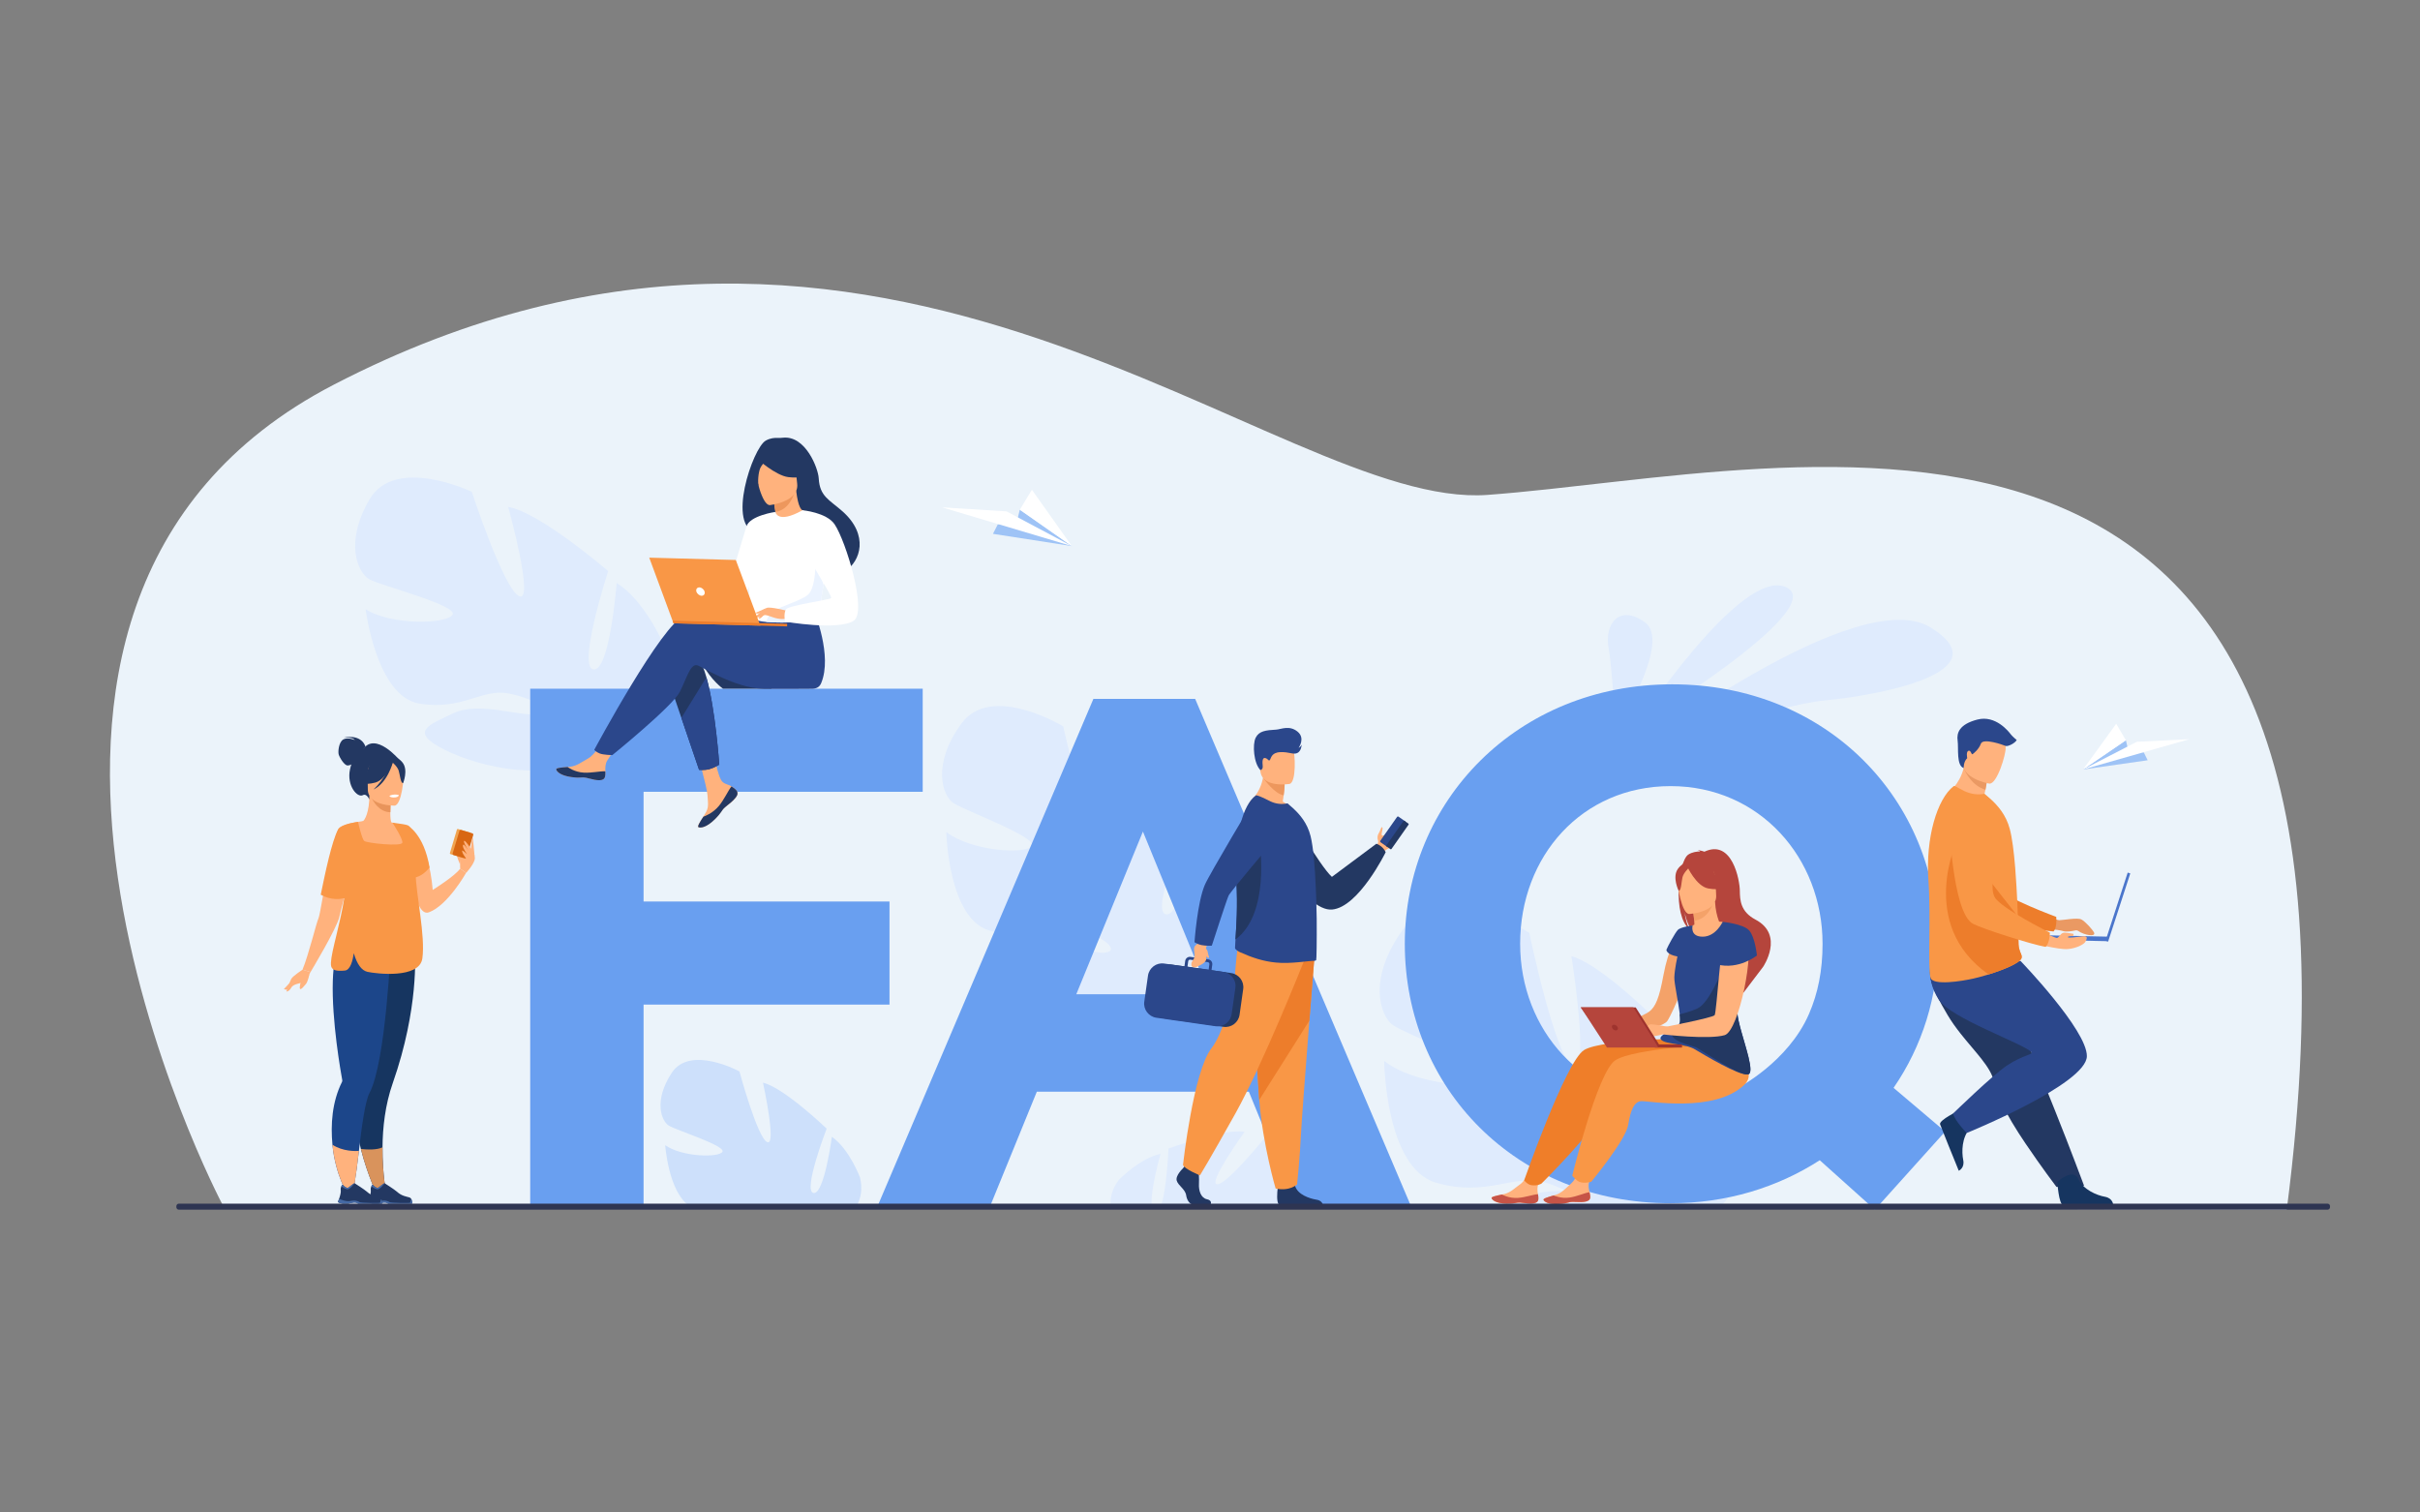 <?xml version="1.0" encoding="utf-8"?>
<!-- Generator: Adobe Illustrator 25.3.0, SVG Export Plug-In . SVG Version: 6.00 Build 0)  -->
<svg version="1.1" id="Слой_1" xmlns="http://www.w3.org/2000/svg" xmlns:xlink="http://www.w3.org/1999/xlink" x="0px" y="0px"
	 viewBox="0 0 3200 2000" style="enable-background:new 0 0 3200 2000;" xml:space="preserve">
<rect x="0" y="0" width="3200" height="2000" fill="#808080" stroke="none"/>
<style type="text/css">
	.st0{fill:#EBF3FA;}
	.st1{fill:#DFEBFD;}
	.st2{fill:#CDE0FB;}
	.st3{fill:#FFB27D;}
	.st4{fill:#233862;}
	.st5{fill:#E8945B;}
	.st6{fill:#163560;}
	.st7{fill:#1C468A;}
	.st8{fill:#F99746;}
	.st9{fill:#F1A34F;}
	.st10{fill:#D86713;}
	.st11{fill:#D9935C;}
	.st12{fill:#466AA5;}
	.st13{fill:#FFFFFF;}
	.st14{fill:#9EC3F6;}
	.st15{fill:#699FF0;}
	.st16{fill:#F4A269;}
	.st17{fill:#C65447;}
	.st18{fill:#EF7E29;}
	.st19{fill:#B5453C;}
	.st20{fill:#2B478B;}
	.st21{fill:#9E332E;}
	.st22{fill:#EA9963;}
	.st23{fill:#ED7D2B;}
	.st24{fill:#4A75CB;}
	.st25{fill:#ED975D;}
	.st26{fill:#2E3552;}
	.st27{fill:#EBF3FF;}
</style>
<g>
	<path class="st0" d="M3023.8,1599.6l-539.9-1.3l-247-0.6l-53-0.1l-192.3-0.5l-234.4-0.6l-203.2-0.5l-11.5,0l-53.6-0.1l-470.1-1.2
		l-236-0.6l-22.3-0.1l-129.3-0.3l-337-0.8c0,0-418-791.2,147.1-1084.2c728-377.4,1247.1,166.3,1525.9,145.7
		C2377.4,624.1,3180,394.8,3023.8,1599.6z"/>
	<g>
		<path class="st1" d="M2163.7,960.7c0,0,138.8-211.9,198.2-184.2C2421.3,804.3,2163.7,960.7,2163.7,960.7z"/>
		<path class="st1" d="M2158.4,996.5c0,0,297.5-226.9,394.6-166.7c97.1,60.2-75,90.4-140,96.4
			C2348.1,932.1,2158.4,996.5,2158.4,996.5z"/>
		<path class="st1" d="M2135.9,963.3c0,0-0.4-8.7-1.1-21.5c-1.5-24.9-4.2-65-7.8-85.4c-5.5-30.9,13.9-58.2,48.1-33.5
			c34.2,24.7-30.8,129.7-30.8,129.7L2135.9,963.3z"/>
	</g>
	<path class="st2" d="M1132.9,1594.2l-135.6-0.4c-4.3-0.7-8.5-0.6-12.8,0l-74.3-0.2c-26.5-19.7-30.6-79.3-30.6-79.3
		c22.3,15.8,71.2,16.7,75.7,8.7c4.5-8-61.6-28.7-71-34.6c-9.4-5.9-20.6-32.3,3.9-69.7s89.6-1.9,89.6-1.9s23.5,87.2,36.6,93.4
		c13.1,6.2-5.5-78.5-5.5-78.5c27.3,6.1,84.2,60.7,84.2,60.7s-31.7,82.3-17.5,85.1c14.2,2.8,24.4-74.3,24.4-74.3
		c23.1,16.1,37.2,53.8,37.2,53.8C1140.8,1572.2,1138.4,1584.4,1132.9,1594.2z"/>
	<path class="st1" d="M488.6,660.4c34-58.5,135.2-10.1,135.2-10.1s42.6,129.8,62.9,138.1c20.3,8.3-14.7-118.1-14.7-118.1
		c41.8,7,132.2,84.9,132.2,84.9s-41.2,127-19.5,130c21.7,3,30.7-114.3,30.7-114.3c36.2,22.4,60.7,78.3,60.7,78.3
		c25.9,87.3-87.5,116-87.5,116s-13.3,44.3,0.5,103l0,0c0,0,3.7,11.1,5.7,28.9l-10.7-2.9c-0.1-3.1-0.3-6.2-0.7-9.1c0,0,0,0,0-0.1
		c0,0,0-0.1,0-0.1c-0.3-1.9-0.7-4.5-1.3-7.7c0,0,0,0,0,0c0,0,0,0,0,0c-1.6-7.3-2.5-12.7-3-16.5c0,0,0,0,0,0
		c-4.4-22.8-11.5-52.9-19.5-61c0,0,1.6-1.4,3.6-4.3c-1.2,1.4-2.4,2.8-3.6,4.3c-29,34.5-122.7,16.3-171.2-8
		c-48.4-24.3-22.2-32.7,11.7-48.8c33.9-16,90.1,5.7,109.6,1.1c19.6-4.6-2.9-20.5-37.8-27.1c-34.9-6.6-61.1,23-117.7,13.4
		c-56.6-9.6-70.7-124.7-70.7-124.7c34.9,22.1,108.9,19.4,115.1,7c6.2-12.4-95.4-38.3-110.1-46.5
		C473.7,757.8,454.6,718.9,488.6,660.4z"/>
	<path class="st1" d="M1271.1,957c39.5-54.5,134.8,3.5,134.8,3.5s29.2,132.7,48.4,142.9s-2.8-118.3-2.8-118.3
		c40.7,11.1,122.3,97.2,122.3,97.2s-53.5,121.6-32.3,126.7c21.2,5.2,41.8-110,41.8-110c33.6,25.8,52.2,83.5,52.2,83.5
		c16.9,88.9-98.2,106-98.2,106s-17.6,42.5-9.8,102l0,0c0,0,2.5,11.4,2.7,29.2l-10.3-3.9c0.2-3.1,0.3-6.1,0.2-9.1c0,0,0,0,0-0.1
		c0,0,0-0.1,0-0.1c-0.1-1.9-0.3-4.5-0.5-7.8c0,0,0,0,0,0c0,0,0,0,0,0c-0.8-7.4-1.2-12.8-1.3-16.6c0,0,0,0,0,0
		c-2.1-23-6.1-53.5-13.2-62.3c0,0,1.8-1.2,4-3.9c-1.3,1.2-2.6,2.5-4,3.9c-32.1,31.2-123.1,3.9-168.6-25
		c-45.5-28.9-18.7-34.6,16.5-47.1c35.1-12.5,88.5,14.6,108.3,12c19.8-2.6-0.9-20.6-34.7-30.6c-33.8-10-62.8,16.7-117.8,1.5
		c-55-15.1-57.5-130.4-57.5-130.4c32.4,25.3,105.8,30.1,113.2,18.4s-90.5-47.4-104.3-57C1246.6,1051.9,1231.6,1011.5,1271.1,957z"/>
	<g>
		<path class="st1" d="M1534.6,1525.8c0,0-14.3,50.3-11.6,69.8l-54.3-0.1c-1.1-11,1.5-23,10.7-35.3
			C1479.5,1560.2,1507.2,1531.4,1534.6,1525.8z"/>
		<path class="st1" d="M1740.5,1596.2l-205.8-0.5c8.1-20.7,10.4-76.9,10.4-76.9s73.3-27.3,100.6-22.1c0,0-50.3,69.8-35.9,69.3
			c14.4-0.5,70.1-70.6,70.1-70.6s73.2-6.7,80.9,37C1767.7,1571.5,1751.7,1591.3,1740.5,1596.2z"/>
	</g>
	<path class="st1" d="M2172.7,1597.3l-194.8-0.5c12.6-5.4,29.1-10.5,46.8-16.5C2069.1,1565.2,2129.5,1586,2172.7,1597.3z"/>
	<path class="st1" d="M2271.7,1598.2l-176.3-0.5c3.7-7.8-18.8-23.8-51.4-33.8c-41.5-12.8-77.4,19.6-144.9,0.1
		c-67.4-19.4-68.8-161.2-68.8-161.2c39.4,31.6,129.6,38.6,138.8,24.3c9.2-14.3-110.6-59.7-127.3-71.6c-16.7-12-34.6-61.9,14.8-128.3
		c49.4-66.4,165.6,6.2,165.6,6.2s33.9,163.6,57.4,176.4c23.5,12.8-1.7-145.5-1.7-145.5c49.8,14.3,148.9,121.3,148.9,121.3
		s-67.5,148.6-41.5,155.3c26,6.7,53.1-134.7,53.1-134.7c40.9,32.2,62.9,103.5,62.9,103.5C2308.6,1550.5,2293.5,1578.7,2271.7,1598.2
		z"/>
	<g>
		<g>
			<g>
				<g>
					<path class="st3" d="M608.3,1142.9c0-0.4-5.4-11.5-3.7-12.3c1.7-0.9,4.8-0.7,5.1,1.2C610.1,1133.7,608.3,1142.9,608.3,1142.9z"
						/>
					<path class="st4" d="M528,1004.7c0,0-31.5-37.9-48.2-13.7c0,0-12.5,5.2-17,26.4c-4.6,21.6,9.8,38.1,17.2,34
						c4.8-2.6,8.4,5.7,8.4,5.7L528,1004.7z"/>
					<path class="st3" d="M567.1,1206.4c25.1-9.2,49.2-52.2,49.2-52.2l-7.9-5.5c-6.6,9.6-36.2,28.1-36.2,28.1
						c-0.7-8.1-1.7-15.5-2.9-22.2c-8.2-45.4-27.1-58.8-32.1-61.6c-0.8-0.5-1.3-0.6-1.3-0.6s0,0.3,0.1,1c0.1,1.4,0.2,4.1,0.5,7.9
						C538.5,1129.3,546.2,1214.1,567.1,1206.4z"/>
					<path class="st4" d="M483.2,987.2c0,0-4.2-17-29.2-11.7c0,0,11.9-1.5,15.2,3.1c0,0-9.5-4.3-15.4-0.7c-5.9,3.6-6.9,15.8-6,19.5
						c0.9,3.7,7.4,14.8,11.8,14.8c4.3,0,9.5-3.8,9.5-3.8L483.2,987.2z"/>
					<path class="st3" d="M445.9,1252.7c12.4-27.8,18.3-35.6,18.5-44.4c0.2-6.9-3.2-14.4-9.9-32.7c-1.6-4.3-2.6-8.7-3.3-13.2
						c-5.2-35.3,15.2-73.4,27.8-76c3.5-0.9,9.5-13.7,9.4-34.2l1.6,0.3l26.7,5.3c0,0-0.6,8.4-0.6,16.3c0,6.6,0.4,12.8,1.9,13.6
						c1.9,0.2,3.1,0.3,3.1,0.3s22.3,30.9,24.1,59.6s-17.8,41.2,0.1,98.7C563.7,1305,439.1,1268.1,445.9,1252.7z"/>
					<path class="st5" d="M516.8,1057.8c0,0-0.6,8.4-0.6,16.3c-14.9-0.4-22.8-14-26.1-21.6L516.8,1057.8z"/>
					<path class="st4" d="M487.4,1049.7c0,0-7.8-12.4-9.7-22.9c-1.3-7.5,2.5-35.5,30.6-31.5c0,0,8.2,0.8,15.8,6
						c6.1,4.1,14.9,13,5.1,37.4l-2.6,8.2L487.4,1049.7z"/>
					<path class="st3" d="M521.8,1065.3c0,0-35.3,0.6-35.4-21.4c0-22-4.6-36.8,18-38.1c22.6-1.3,27,7.1,28.7,14.4
						C534.9,1027.6,531,1064.6,521.8,1065.3z"/>
					<path class="st4" d="M520.5,1005.3c0,0-9.7,25.8-24.5,29.6c-14.8,3.8-21.3-0.2-21.3-0.2s11.4-9,13.8-24.8
						C488.4,1010,513.2,993,520.5,1005.3z"/>
					<path class="st4" d="M518.1,1007.4c0,0,7.2,5.8,9,11.4c1.8,5.6,2.6,17.1,5.9,16.8c0,0,7.3-17.6-0.9-27.5
						C523.4,997.5,518.1,1007.4,518.1,1007.4z"/>
					<path class="st6" d="M477.2,1519.3c8.9,35.4,22.3,62.5,22.3,62.5l11.7-0.8c0,0-5.7-27.2-5.4-63.9c0.2-25.7,3.4-56,13.6-85
						c34.9-99.6,29.2-172,29.2-172l-65.6,7.7l-3.1,0.4c-0.3,30.1-1.1,71-1.7,103c-0.6,28.8-1.1,50.3-1.1,50.3
						C464.4,1448.5,469,1486.8,477.2,1519.3z"/>
					<path class="st3" d="M400,1282.2l10.6,3.2c0,0,35-58.1,38.2-73.2c1-4.9,3.6-14.8,6.6-25.8c6.1-22.8,14.1-50.8,14.1-50.8
						l2.6-11.3l8.9-38.6c0,0-17.1,1.7-27,5.9c-3.3,1.4-5.8,3-6.7,5c-7.3,16.1-14.6,56.8-19.8,85.8c-2.9,16.2-5.1,28.7-6.2,31.4
						C418,1221.2,408.3,1262.1,400,1282.2z"/>
					<path class="st7" d="M439.6,1513.7c3.8,40.2,20.4,66.2,20.4,66.2l5.6,4c0,0,5.3-28.3,9-62.1c3.6-32.1,8.4-66,13.9-76.3
						c21.9-41.1,28.4-196.1,28.4-196.1l-66.5-3.3c-6.7,11.2-9.6,29.7-10.3,50.6c-1.7,52.9,10.7,121.9,12.5,131.8c0,0,0,0,0,0
						c0.1,0.8-0.1,1.5-0.4,2.2C439,1457.2,437.1,1487.1,439.6,1513.7z"/>
					<path class="st4" d="M519.4,1008.3c0,0-6.9,27-25.6,35.7c0,0,18.7-16.6,20.3-34.5C515.7,991.7,519.4,1008.3,519.4,1008.3z"/>
					<path class="st8" d="M437.6,1272.8c-0.1,2.2,0,4,0.4,5.3c1.4,4.5,6.3,6.5,18,5.3c7.2-0.7,10.4-12.8,11.8-23
						c4.3,14.7,10.3,22.9,18.1,24.7c11.4,2.5,68.8,9.5,72.6-17.8c4.1-30-8.2-83.2-8.9-111.9c1.7-10.2,2.3-19,2.1-26.6
						c-0.5-20.4-6.5-31.9-11.1-36.5c-1.3-1-2.6-1.6-7.9-2.5c-2.7-0.5-6.4-1-11.6-1.7c0,0-2.1-0.2-2.1-0.2c1,1.7,14,21.4,13,26.5
						c-1.1,5.3-47.2,0.5-50.4-2.4c-3.2-2.9-8.2-25.2-8.2-25.2s-16.3,1.8-24.3,7.6c0,0,0,0,0.1,0.1c-1,0.7-1.7,1.4-2.1,2.2
						c-8.5,16.2-17,57.2-23,86.4c14.5,8,27.2,5.6,31.1,4.6C450,1221.3,438.3,1257.4,437.6,1272.8z"/>
					<path class="st3" d="M608.5,1148.7c0-1.1-0.9-16.9,1.9-20.2s8.5-8,10.4-7.9c1.8,0.1,8.9,9.5,6.7,16.7
						c-2.1,7.2-11.1,16.9-11.1,16.9L608.5,1148.7z"/>
					<g>
						<path class="st9" d="M595.6,1129.4l16.4,4.9c0.5,0.2,1.1-0.1,1.3-0.7l9.3-31.2c0.2-0.5-0.1-1.1-0.7-1.3l-16.4-4.9
							c-0.5-0.2-1.1,0.1-1.3,0.7l-9.3,31.2C594.7,1128.6,595,1129.2,595.6,1129.4z"/>
						<path class="st10" d="M599.8,1130.7l14.8,4.4c1,0.3,2-0.3,2.3-1.2l8.9-29.7c0.3-1-0.3-2-1.2-2.3l-14.8-4.4
							c-1-0.3-2,0.3-2.3,1.2l-8.9,29.7C598.3,1129.4,598.9,1130.4,599.8,1130.7z"/>
					</g>
					<path class="st3" d="M439.6,1513.7c3.8,40.2,20.4,66.2,20.4,66.2l5.7,5.2c0,0,5.2-29.5,8.9-63.2
						C470.6,1522.2,453.3,1522.8,439.6,1513.7z"/>
					<path class="st11" d="M477.2,1519.3c8.9,35.4,22.3,62.5,22.3,62.5l11.7-0.8c0,0-5.7-27.2-5.4-63.9
						C501.8,1519.1,493.6,1521.1,477.2,1519.3z"/>
					<g>
						<path class="st4" d="M492.8,1591.6h7.4c2.5-0.4,4.3-1.1,6.9-1.4c3.9-0.5,5.7,1.1,6,1.4c0,0,0.1,0.1,0.1,0.1h31.6
							c0.8-1.1,0-3.8-0.7-5.7c-0.5-1.3-1.6-2.3-3-2.7c-3.4-1-10-1.8-16-7.3c-3.4-3.1-16.4-11.3-16.4-11.3l-0.1,0
							c-0.3,0-1.6,0.4-7.6,5.4c-3.1,2.6-8.3-3.6-8.3-3.6s-1,0.8-1.7,2.3c-0.6,1.2-1,2.8-0.7,4.9c0.5,2.8-1,8.1-2.3,11.7
							c-0.7,2.2-1.4,3.7-1.4,3.7S486.4,1590.8,492.8,1591.6z"/>
						<path class="st12" d="M491,1568.7c1.8,1.3,5.5,3.7,8,4c3.4,0.4,9.6-8.1,9.6-8.1l-0.1,0c-0.3,0-1.6,0.4-7.6,5.4
							c-3.1,2.6-8.3-3.6-8.3-3.6S491.7,1567.2,491,1568.7z"/>
						<path class="st12" d="M492.8,1591.6h7.4c2.5-0.4,4.3-1.1,6.9-1.4c3.9-0.5,5.7,1.1,6,1.4c0,0,0.1,0.1,0.1,0.1h31.6
							c0.8-1.1,0-3.8-0.7-5.7c-1-0.9-1.2,3.7-1.8,4.4c-0.5,0.7-25.8,0.3-27.2-0.8c-1.5-1.1-5.8-2.9-11.9-1.5
							c-5.3,1.3-13.1-2-15.1-2.8c-0.7,2.2-1.4,3.7-1.4,3.7S486.4,1590.8,492.8,1591.6z"/>
					</g>
					<g>
						<path class="st4" d="M453.1,1591.6h7.4c2.5-0.4,4.3-1.1,6.9-1.4c3.9-0.5,5.7,1.1,6,1.4c0,0,0.1,0.1,0.1,0.1h31.6
							c0.8-1.1,0-3.8-0.7-5.7c-0.5-1.3-1.6-2.3-3-2.7c-3.4-1-10-1.8-16-7.3c-3.4-3.1-16.4-11.3-16.4-11.3l-0.1,0
							c-0.3,0-1.6,0.4-7.6,5.4c-3.1,2.6-8.3-3.6-8.3-3.6s-1,0.8-1.7,2.3c-0.6,1.2-1,2.8-0.7,4.9c0.5,2.8-1,8.1-2.3,11.7
							c-0.7,2.2-1.4,3.7-1.4,3.7S446.7,1590.8,453.1,1591.6z"/>
						<path class="st12" d="M451.3,1568.7c1.8,1.3,5.5,3.7,8,4c3.4,0.4,9.6-8.1,9.6-8.1l-0.1,0c-0.3,0-1.6,0.4-7.6,5.4
							c-3.1,2.6-8.3-3.6-8.3-3.6S452,1567.2,451.3,1568.7z"/>
						<path class="st12" d="M453.1,1591.6h7.4c2.5-0.4,4.3-1.1,6.9-1.4c3.9-0.5,5.7,1.1,6,1.4c0,0,0.1,0.1,0.1,0.1h31.6
							c0.8-1.1,0-3.8-0.7-5.7c-1-0.9-1.2,3.7-1.8,4.4c-0.5,0.7-25.8,0.3-27.2-0.8s-5.8-2.9-11.9-1.5c-5.3,1.3-13.1-2-15.1-2.8
							c-0.7,2.2-1.4,3.7-1.4,3.7S446.7,1590.8,453.1,1591.6z"/>
					</g>
					<path class="st8" d="M538.6,1091.3c0,0,22,11.1,29.4,55.8c0,0-7.2,9.9-17.4,12.8c-1.5,0.4-3,0.7-4.5,0.8
						C533.6,1161.4,538.6,1091.3,538.6,1091.3z"/>
					<path class="st3" d="M622.4,1121.8c0,0-6.8-10.5-8.5-9.9c-2.4,0.8,6.2,14.1,6.2,14.1s-6.3-9.9-7.3-9.2
						c-2.3,1.7,1.3,7.9,4.9,12.7c0,0-6.4-5.8-6.6-4.8c-0.7,3.7,7,12.6,7,12.6l4.3-9.9V1121.8z"/>
					<path class="st3" d="M627.5,1131.6c-0.3-1.3-2-26.3-2.7-23.9c-0.7,2.4-2.4,15.5-2.4,15.5L627.5,1131.6z"/>
				</g>
			</g>
			<path class="st13" d="M514.9,1052.3c0,0,0.6,2.6,7.1,2.2c0,0,5.4-0.3,5.3-3.2C527.2,1051.3,521.9,1049.3,514.9,1052.3z"/>
		</g>
		<path class="st3" d="M400,1282.2c0,0-12.8,8.5-14.8,12.1c-2,3.6-6.5,16.8-6.5,16.8s3.3,0.5,6.5-5.2s14-5.2,17.6-8.3
			c3.6-3.1,7.8-12.2,7.8-12.2L400,1282.2z"/>
		<path class="st3" d="M409.2,1288.2c0,0-2.1,10-4.7,13c-2.6,2.9-6.2,7.8-7.7,6.5c-1.5-1.3,1.6-12.2,1.6-12.2L409.2,1288.2z"/>
		<path class="st3" d="M387,1295.5c-0.3,0.5-11.6,12.4-11.6,12.4s4.1,1.8,5.2,0C381.8,1306,387,1295.5,387,1295.5z"/>
	</g>
	<g>
		<polygon class="st14" points="1313,705.9 1417.3,722.1 1348.5,674 1344.8,689.1 1319.4,693.4 		"/>
		<polygon class="st13" points="1417.3,722.1 1330.9,676.2 1245.7,670.9 		"/>
		<polygon class="st13" points="1348.5,674 1417.3,722.1 1364.5,647.6 		"/>
	</g>
	<g>
		<polygon class="st14" points="2839.9,1005.3 2754.5,1017.5 2811.1,978.9 2814,991.3 2834.8,995 		"/>
		<polygon class="st13" points="2754.5,1017.5 2825.5,980.9 2895.2,977.4 		"/>
		<polygon class="st13" points="2811.1,978.9 2754.5,1017.5 2798.3,957.1 		"/>
	</g>
	<path class="st15" d="M701.1,910.7h519V1047H851v145.1h325.2v136.3H851v263.9H701.1V910.7z"/>
	<path class="st15" d="M1445.8,924.2h134.6l284.3,668.2h-152.6l-60.7-148.8H1371l-60.7,148.8h-148.8L1445.8,924.2z M1599.4,1314.7
		l-88.1-215.1l-88.1,215.1H1599.4z"/>
	<path class="st15" d="M2406.3,1534.2c-55.9,36-123.2,56.9-197.1,56.9c-204.7,0-351.6-152.6-351.6-343.1
		c0-188.6,148.8-343.1,353.5-343.1c204.7,0,351.6,152.6,351.6,343.1c0,69.2-20.9,135.5-58.8,190.5l68.2,57.8l-92.9,103.3
		L2406.3,1534.2z M2298.2,1438.5c0,0,66.2-34.1,93.8-97.6c12-27.6,18-57.8,18-92.9c0-113.7-83.4-208.5-200.9-208.5
		c-117.5,0-199,92.9-199,208.5c0,113.7,83.4,208.5,200.9,208.5C2243.3,1456.5,2272.6,1449.9,2298.2,1438.5z"/>
	<g>
		<path class="st16" d="M2217.2,1238.1c0,0-11.2,16.6-17.6,51.4c-5.6,30.5-10.5,41.7-18.6,48c-8.1,6.2-53,24.7-53,24.7l3.4,7.9
			c0,0,65.9-9,73.3-20c7.4-11,35.6-76.1,33.4-91.1S2217.2,1238.1,2217.2,1238.1z"/>
		<g>
			<path class="st3" d="M2034.2,1586c-0.7,6.4-9.8,6.2-20,4.7c-10.3-1.5-7.6,1.2-22,0.9c-14.4-0.2-19.3-5.2-19.9-7.3
				c-0.6-1.8,6.4-3.2,13.9-4.8c0.9-0.2,1.9-0.4,2.8-0.6c8.4-1.9,14.2-8,21.5-13.2c7-5,16.3-23.5,16.3-23.5l19.7-0.3
				c0,0-8.8,16.6-12.2,23.7c-2,4.2-1.3,9.5-0.7,13.5C2034.1,1581.5,2034.4,1583.7,2034.2,1586z"/>
			<path class="st17" d="M2014.2,1590.7c-10.3-1.5-7.6,1.2-22,0.9c-14.4-0.2-19.3-5.2-19.9-7.3c-0.6-1.8,6.4-3.2,13.9-4.8l0.1,0.1
				c0,0,9.1,5.3,21,4.4c9.7-0.7,19.7-4.4,26.4-4.9c0.4,2.2,0.7,4.5,0.5,6.7C2033.5,1592.4,2024.4,1592.2,2014.2,1590.7z"/>
		</g>
		<path class="st18" d="M2248,1372.7c0,0-129.3,0.6-153.5,15.9s-79.1,172.2-79.1,172.2s4.3,5.6,9.6,6.4c8.5,1.2,13.4-2.2,13.4-2.2
			s73.7-73.3,77.6-93.3c3.9-20,3-37.9,11.9-38.3c8.9-0.5,120.2,13.5,137-16.1c16.8-29.6,2.9-59,2.9-59L2248,1372.7z"/>
		<g>
			<path class="st3" d="M2102.9,1583c-0.1,6.5-9.2,7-19.6,6.4s-7.5,1.8-21.9,2.8s-19.6-3.5-20.4-5.6c-0.7-1.8,6.1-3.7,13.5-5.9
				c0.9-0.3,1.8-0.6,2.8-0.8c8.3-2.6,13.5-9.1,20.3-15c6.5-5.5,14.3-24.8,14.3-24.8l19.6-1.9c0,0-7.4,17.3-10.1,24.7
				c-1.6,4.4-0.5,9.6,0.5,13.5C2102.4,1578.5,2102.9,1580.7,2102.9,1583z"/>
			<path class="st17" d="M2083.3,1589.4c-10.4-0.7-7.5,1.8-21.9,2.8s-19.6-3.5-20.4-5.6c-0.7-1.8,6.1-3.7,13.5-5.9l0.1,0.1
				c0,0,9.5,4.5,21.3,2.7c9.6-1.5,19.3-6,25.9-7.1c0.5,2.2,1.1,4.4,1,6.7C2102.7,1589.5,2093.7,1590,2083.3,1589.4z"/>
		</g>
		<path class="st8" d="M2273.1,1380.7c0,0-113.9,5.4-137.5,21.6c-23.5,16.2-56.6,152.3-56.6,152.3s5,6.6,10,8.4
			c6.4,2.3,15.1-0.3,15.1-0.3s45.7-55.1,48.9-75.3s8.1-30.5,17-31.3c8.9-0.8,96.3,16.2,136.3-21.4
			C2331,1411.2,2273.1,1380.7,2273.1,1380.7z"/>
		<path class="st19" d="M2234.1,1228.9c-2.2-3.9-4.9-10.9-6.8-23.5c0.2,1.2,3.5,17.1,10.3,25.8c26.4,14.9,68.1,70.9,67.8,81.5
			c0,0,25.6-33.9,25.9-34.1c0,0,28.8-42.1-10-62.6c-19.7-10.4-20.6-25.4-20.7-38.4c-0.1-13.1-9.8-68.6-46.8-51.4c0,0-6.3-2.3-9-1.7
			c0,0,2.3,0.3,3.5,1.4c-4.4,0-10.7,0.8-15.8,4.1C2219.1,1138.8,2211.4,1210.7,2234.1,1228.9z"/>
		<path class="st3" d="M2277.9,1219c0,0-10.6-1-21.2,0c-7.2,0.7-14.4,2.9-18.4,4.6c-10,4.2-9,22,12.1,18.7
			S2279.3,1224.3,2277.9,1219z"/>
		<path class="st3" d="M2239.1,1231.9c-0.1,0.1-3,15.3,10.8,14.7c9.1-0.4,28.6-11.4,26.9-19.1c-0.8-3.7-7.7-13.2-9-35.1l-1.6,0.4
			l-27.7,7.4c0,0,1.2,8.8,1.8,17.1C2240.7,1224.4,2240.7,1231.1,2239.1,1231.9z"/>
		<path class="st16" d="M2238.4,1200.3c0,0,1.2,8.8,1.8,17.1c15.7-1.5,23-16.4,25.9-24.6L2238.4,1200.3z"/>
		<path class="st19" d="M2268.8,1189.6c0,0,7.4-13.6,8.6-24.8c0.9-8-5.1-37.2-34.4-31c0,0-8.5,1.4-16.3,7.4
			c-6.1,4.8-14.8,14.8-2.7,39.8l3.3,8.5L2268.8,1189.6z"/>
		<path class="st3" d="M2233.6,1208.6c0,0,37.2-1.9,35.7-25c-1.5-23.2,2.3-39-21.6-38.8c-23.8,0.2-27.9,9.4-29.2,17.2
			C2217.2,1169.8,2223.9,1208.4,2233.6,1208.6z"/>
		<path class="st19" d="M2230.8,1145.3c0,0,12,26.5,27.9,29.5s22.4-1.7,22.4-1.7s-12.6-8.7-16.2-25.2
			C2264.9,1147.9,2237.6,1131.8,2230.8,1145.3z"/>
		<path class="st19" d="M2233.5,1147.3c0,0-7.2,6.6-8.7,12.6c-1.5,6-1.5,18.2-5.1,18c0,0-8.9-18-1-29
			C2227.2,1137.3,2233.5,1147.3,2233.5,1147.3z"/>
		<path class="st20" d="M2196.4,1374.7c3,3.6,12.4,4.7,22.5,6.4c7.9,1.3,16.2,2.9,22.1,6.4c13.4,7.9,57.3,34.5,70.1,33.3
			c5-0.5,4-10,1-22.6c-4.8-19.9-14.7-47.6-14.7-59.6c0-6.6-2.2-22.1-5.1-39.9c-0.2-1.4-0.5-2.9-0.7-4.3
			c-5.8-34.6-13.8-75.3-13.8-75.3s-8.9,19.5-26.3,19.5c-17.4,0-13.3-14.8-13.3-14.8s-15.9,1.9-19.6,5.9c-3.8,4-13.2,21.5-15.1,26.2
			c0,0-0.4,6.1,14.6,8.9c0,0-3.7,16.4-4.1,27.4c-0.3,8.1,5.5,33.4,7.2,49.2c0.6,5.6,0.7,10-0.2,11.9c-1.2,2.5-4.9,5.1-9.2,7.6
			C2203.3,1365.6,2192.8,1370.4,2196.4,1374.7z"/>
		<path class="st4" d="M2211.8,1360.7c-9.6,16.4,26.1,21.3,32,24.8c13.4,7.9,54.5,36.4,67.3,35.2c5-0.5,4-10,1-22.6
			c-4.8-19.9-14.7-47.6-14.7-59.6c0-6.6-2.2-22.1-5.1-39.9l-15.5-14.9c0,0-16.6,42.8-32.4,49.9c-8.3,3.7-16.9,6.1-23.3,7.6
			c0.6,5.6,0.7,10-0.2,11.9C2219.8,1355.7,2216.1,1358.2,2211.8,1360.7z"/>
		<path class="st3" d="M2282.6,1231.8c0,0,13.2-8,26,7.2c12.8,15.2-9.1,124.2-28,129.8c-21,6.2-81.9-1-81.9-1l1.2-9.5
			c0,0,64.7-12.4,67.4-15.9C2270,1338.9,2275.9,1233.6,2282.6,1231.8z"/>
		<path class="st20" d="M2277.9,1219c0,0,27.2,2.5,35.1,11.4c7.9,8.9,10.2,33.1,10.2,33.1s-23.9,19.3-52.7,11.8L2277.9,1219z"/>
		<path class="st3" d="M2205.2,1357.7c0,0-21.1-4.1-23.5-3.1c-2.4,1-15.6,12.9-14.3,15.3c1.4,2.4,6.8,4.1,12.9,2
			c6.1-2,19.4-3.1,21.8-6.1C2204.5,1362.8,2205.2,1357.7,2205.2,1357.7z"/>
		<g>
			
				<rect x="2188.2" y="1381" transform="matrix(-1 -1.224647e-16 1.224647e-16 -1 4412.355 2766.226)" class="st21" width="35.9" height="4.2"/>
			<path class="st21" d="M2195.9,1384.7c-0.4-1.4-33-52.6-33-52.6h-72.6l36.4,51.3L2195.9,1384.7z"/>
			<path class="st19" d="M2192.8,1385.2c-0.4-1.4-33.1-53.2-33.1-53.2h-69.4l34.6,53.2H2192.8z"/>
			<path class="st21" d="M2131.6,1358.8c0.7,2.1,3,3.8,5.1,3.8s3.2-1.7,2.5-3.8c-0.7-2.1-3-3.8-5.1-3.8S2130.9,1356.7,2131.6,1358.8
				z"/>
		</g>
	</g>
	<g>
		<path class="st22" d="M2700.8,1207c0,0,17.3,9.9,22.2,9.8c4.8,0,23.9-3.7,29.2-1c5.3,2.7,14.9,13.6,16.7,17.2
			c3.2,6.4-13,3.6-20.7-1.9c-1.1-0.8-2.5-1.1-3.8-0.8c-4,0.9-12.3,2.4-16.3,0.9c-5.4-2-33.7-4.2-33.7-4.2L2700.8,1207z"/>
		<path class="st23" d="M2569,1072.9c0,0,18,127.6,47.7,139.1c14.7,5.6,79.5,18.4,98.7,19.7c0,0,4.7-3.8,3.6-19.3
			c0,0-67.9-24.9-77.6-38.5c-14.4-20.2,8.9-82.5-9.1-101.4C2614.2,1053.4,2583.9,1045.3,2569,1072.9z"/>
		<path class="st4" d="M2575.1,1341.8c5.2,8.9,11.3,17.2,17.5,25.1c19.3,24.4,40.3,44.5,44,63.4c0.7,3.8,1.9,7.9,3.4,12.2
			c1.5,4.4,3.4,8.9,5.6,13.7c8.2,17.8,20.4,37.7,32.7,55.8c21.1,31.3,41,57.5,41,57.5l36.5-1.6c-1.5-3.7-17.4-46.9-38.6-99.8
			c-8.6-21.5-17.8-44.3-26.7-66.3c-1.2-2.9-2.4-5.9-3.5-8.8c-2.7-6.7-5.4-13.4-8-19.8c-20-49.6-35.9-89.2-35.9-89.2
			s-79.8-30.2-88.1-10.6C2548.1,1289.6,2553.6,1305.4,2575.1,1341.8z"/>
		<path class="st6" d="M2720.4,1562.8c0,0,1.9,30.1,7.7,30.5c0.8,0.1,29.5,0.1,29.5,0.1l36.7-0.2c0,0-0.2-8.8-11-10.7
			c-10.7-1.9-28.7-9.4-35.2-23.6C2741.3,1543.9,2720.4,1562.8,2720.4,1562.8z"/>
		<path class="st6" d="M2590.9,1468.2c0,0-27.2,12.9-25.5,18.5c0.2,0.7,10.9,27.4,10.9,27.4l13.8,34c0,0,8.1-3.5,5.9-14.2
			c-2.2-10.7-1.9-30.1,8.8-41.4C2616.1,1480.6,2590.9,1468.2,2590.9,1468.2z"/>
		<path class="st20" d="M2600.6,1498.2c0,0-15.3-15.5-18.1-25.7c0,0,52.6-51.2,71.4-63.6c21.6-14.3,35.6-14.3,32.2-17.8
			c-11.4-11.4-106.7-44.8-122.3-69c-5.4-8.3-8.4-16.2-10-23.1c-3.5-14.7-0.7-24.9-0.7-24.9l118.7-3.4c0,0,88.2,91.5,87.7,126
			C2758.9,1433.8,2600.6,1498.2,2600.6,1498.2z"/>
		<path class="st3" d="M2639.2,1064.8c-24,6.2-63.8-16-63.8-16s15.5-10.4,21.2-33.2c0.3-1.1,0.5-2.3,0.8-3.5
			c2.5-0.5,7.3-1.5,12.3-2.6l18.3,16.4c0,0-0.4,6.8-2.7,18.5c-0.4,2-0.9,4.2-1.4,6.6C2633.8,1057.1,2639.2,1064.8,2639.2,1064.8z"/>
		<path class="st8" d="M2550,1164.3c3.4,46.2-1.1,116.6,2.8,128.8c3.4,10.5,41.7,4.3,57,0.8c5.7-1.3,12.5-3.2,19.6-5.3
			c19.8-6.1,41.3-14.9,43.6-21.4c0.1-0.3,0.2-0.5,0.2-0.7c0.2-0.9,0.2-1.8,0-2.7c-0.8-3.3-3.7-6.9-4.1-15.1
			c-0.4-9.1-0.3-19.9-0.7-31.5c0-1.3,0-2.7-0.2-4l0-0.5c0-0.2,0-0.5,0-0.7c-0.3-12.9-1-26.5-1.8-40c-0.5-8.5-1.1-16.8-1.7-24.9
			c-1.7-20.7-4-39.1-7.1-50.8c-5-19-16.1-31.4-26.2-40.4l-7.3-6.3c-8.1,1.8-17.8,0.6-26.5-3.5c-9.4-4.5-12.7-7.7-14.3-6.5
			C2561.6,1056.3,2546,1107.8,2550,1164.3z"/>
		<path class="st23" d="M2629.5,1288.5c19.8-6.1,41.3-14.9,43.6-21.4c0.1-0.3,0.2-0.5,0.2-0.7c0-0.9,0-1.8,0-2.7
			c-0.8-3.3-3.7-6.9-4.1-15.1c-0.4-9.1-0.3-19.9-0.7-31.5c0-1.3,0-2.7-0.2-4l0-0.5c0-0.2,0-0.5,0-0.7l-79.9-101.8
			C2588.4,1110,2534.6,1221.9,2629.5,1288.5z"/>
		<path class="st22" d="M2628.1,1025.9c0,0-0.4,6.8-2.7,18.5c-17.9-5.8-26-22-28.7-28.8c0.3-1.1,0.5-2.3,0.8-3.5
			c2.5-0.5,7.3-1.5,12.3-2.6L2628.1,1025.9z"/>
		<path class="st3" d="M2630.5,1036.2c0,0-39-6.5-34.6-30.8c4.4-24.3,2.4-41.4,27.5-38.3c25.1,3.1,28.3,13.3,28.7,21.7
			C2652.6,997.3,2640.7,1037.3,2630.5,1036.2z"/>
		<g>
			
				<rect x="2798.7" y="1151.8" transform="matrix(-0.951 -0.309 0.309 -0.951 5093.268 3205.256)" class="st24" width="3.6" height="94.8"/>
			
				<rect x="2688.2" y="1237.8" transform="matrix(-1 -2.135210e-02 2.135210e-02 -1 5448.748 2539.758)" class="st24" width="99.5" height="6"/>
		</g>
		<path class="st3" d="M2690.1,1247.5c0,0,32,8.4,43.9,7.5c12-0.9,22-6.6,23.5-9.6s4.7-8.3-3.5-7.3c-8.2,1-19.3,2.7-19.6,1.1
			c-0.3-1.6,6.7-1.4,6.7-1.4s2.1-3.1-0.5-3.2s-10.4-2.2-13.3-0.8s-5.5,6.8-7.7,6.5c-2.1-0.2-26.7-11.1-26.7-11.1L2690.1,1247.5z"/>
		<path class="st8" d="M2576.9,1078.1c0,0,3.8,128.8,32.1,143.5c14,7.2,77,27.1,95.9,30.5c0,0,5.1-3.3,5.7-18.8
			c0,0-64.8-32.3-72.9-46.8c-12.1-21.6,18-81,2.1-101.8C2624,1063.8,2594.8,1052.3,2576.9,1078.1z"/>
		<path class="st20" d="M2596.6,1015.6c0,0-0.4-8.3,4.7-13.1c0,0-1.8-8.3,1.5-9.7c3.3-1.4,4,5.6,5.5,4.5c1.5-1.1,8.3-6.3,11.1-14
			c2.9-7.7,29.3,1.6,32.4,3s13-3.7,14.9-7.8c0,0-5.5-4.4-8-7.7c-2.5-3.3-19.8-25.6-44-19.3c-24.2,6.3-27.5,17.9-26.1,27.8
			C2590,989.2,2586.7,1012.3,2596.6,1015.6z"/>
	</g>
	<g>
		<g id="man_39_">
			<path class="st3" d="M1849.5,1103.7c-2.7,7.1-7.3,15.4-12.1,17.5c-5.5,2.3-7.8,5.6-7.8,5.6l-4.4-2.6l-5.3-3.1
				c0,0,0.1-0.6,0.4-1.5c0.3-1,0.7-2.3,1.2-3.7c0,0,1.6-2.1,0.6-4.7c-1-2.6-0.8-6.7,0.9-9.1c1.7-2.5,3.3-8.5,4.3-8.3
				c2.5,0.4-1.2,8.8-0.2,10.3c1,1.4,2.2,0.9,2.4,0.8c0,0,0,0,0,0c6.9-3,15.3-19.5,19.1-17.3
				C1850.1,1088.4,1850.6,1100.7,1849.5,1103.7z"/>
			<g>
				<path class="st20" d="M1825.5,1113.7l8.7,6.1c0.6,0.4,1.5,0.3,1.9-0.3l22.2-31.6c0.4-0.6,0.3-1.5-0.3-1.9l-8.7-6.1
					c-0.6-0.4-1.5-0.3-1.9,0.3l-22.2,31.6C1824.8,1112.4,1824.9,1113.2,1825.5,1113.7z"/>
				<path class="st4" d="M1833.5,1119.3l5.1,3.6c0.5,0.3,1.1,0.2,1.4-0.3l22.6-32.2c0.3-0.5,0.2-1.1-0.3-1.4l-5.1-3.6
					c-0.5-0.3-1.1-0.2-1.4,0.3l-22.6,32.2C1832.9,1118.3,1833,1118.9,1833.5,1119.3z"/>
			</g>
			<path class="st4" d="M1701,1068.3c0,0,44.2,77,60.2,91.2l58.8-43.8c0,0,8.5,2.6,12.3,11.2c0,0-35.7,72.7-70.8,75.8
				s-84.4-87.1-84.4-87.1L1701,1068.3z"/>
			<g>
				<path class="st4" d="M1601,1592.3h-25.5c-3.2-1.7-6.1-5.7-7-11.7c-1.2-8.2-10.5-12.7-12.5-19.4c-2-6.7,8.2-16.2,8.2-16.2
					l1.7-2.2l1.8-2.3l16.9,4c0,0,0.4,4,0.7,9.2c0.2,3.7,0.3,8,0.1,11.7c-0.5,9,2.5,18.6,10.5,20.4
					C1601.8,1587,1601.6,1590.5,1601,1592.3z"/>
				<path class="st4" d="M1749.1,1592.3h-58.4c-2.8-3.4-1.8-16.1-1.3-20.2c0.1-0.8,0.1-1.3,0.1-1.3s19.9-15.9,22.7-3.7
					c0.1,0.4,0.2,0.8,0.3,1.1c3.4,11.4,18.9,16.6,27.9,18.1C1746.2,1587.1,1748.3,1590.2,1749.1,1592.3z"/>
				<path class="st8" d="M1738,1266.5c0,0-3,37.8-6.6,83.1c-4.8,61.7-10.6,137.4-11.2,151.7c-1,24.9-5,64.8-5,64.8
					s-9.5,9.5-28.4,5.5c0,0-16.9-56.9-21.7-117.1c-0.1-1-0.1-2-0.2-3c-4.5-61.3-11.5-190.3-11.5-190.3L1738,1266.5z"/>
				<path class="st23" d="M1738,1266.5c0,0-3,37.8-6.6,83.1l-66.3,104.9c-0.1-1-0.1-2-0.2-3c-4.5-61.3-11.5-190.3-11.5-190.3
					L1738,1266.5z"/>
				<path class="st8" d="M1724.2,1271c0,0-54.5,136.7-90.4,201s-47.1,82.2-47.1,82.2s-20.5-8.2-22.4-13.8c0,0,13.7-124.1,37.7-154.3
					c13.6-17.1,29.5-68.4,30.3-86.3c0.7-17.9,4.9-53.4,4.9-53.4L1724.2,1271z"/>
			</g>
			<path class="st3" d="M1710.6,1071.6c-21.3,6.7-58.2-11.4-58.2-11.4s19.7-14.8,18.6-45.4l16.5,13.3l11.2,9c0,0,0,5.3-1.3,14.6
				c-0.3,2.5-0.7,5.2-1.2,8.2C1705.4,1064.9,1710.6,1071.6,1710.6,1071.6z"/>
			<path class="st25" d="M1698.7,1037.1c0,0,0,5.3-1.3,14.6c-12.4-2.1-26.5-22.2-26.5-22.2c6.3-1.8,11.8-2.2,16.6-1.5L1698.7,1037.1
				z"/>
			<path class="st3" d="M1705.2,1036.6c0,0-35.2,5.8-38.5-16.1c-3.3-22-10.1-36,12.3-40.7c22.3-4.7,28,3.1,30.9,10.1
				C1712.7,996.9,1714.3,1034.5,1705.2,1036.6z"/>
			<path class="st20" d="M1740.4,1269.6c-0.6,0.5-1.4,0.9-2.2,0.9c-8-0.1-31.3,4.3-51.1,2.3c-16.7-1.6-31.4-6.5-47.2-13.6
				c-2.1-0.9-6.9-3.5-6.8-5.9c0.1-2.6,0.3-6.3,0.6-11c1.1-16.3,3.1-44.4,1.2-76.8c-0.3-6-0.5-12-0.5-17.9
				c-0.2-43.9,8.5-82.6,26.1-95.7c1.5-1.1,10.7,3.4,19.1,7.6c7.8,3.8,15.6,4.3,22.9,2.8l7.4,6.5c9,8.3,18.8,19.6,23.1,36.8
				c3.6,14.6,5.8,41,6.9,68.3c0.5,12.4,1,24.9,1.1,36.7v0.4c0.1,1.2,0.1,2.5,0.1,3.6C1741.3,1245.1,1740.9,1269.2,1740.4,1269.6z"/>
			<path class="st4" d="M1633.6,1242.3c1.1-16.3,3.1-44.4,1.2-76.8c-0.3-6-0.5-12-0.5-17.9c7.3-17.7,13.3-30.5,13.3-30.5h18.4
				C1665.9,1117,1679.4,1209,1633.6,1242.3z"/>
			<g>
				<path class="st4" d="M1539.5,1346.6l78.4,11.2c10.2,1.5,19.7-5.7,21.2-15.9l4.8-34c1.5-10.2-5.7-19.7-15.9-21.2l-78.4-11.2
					c-10.2-1.5-19.7,5.7-21.2,15.9l-4.8,34C1522.1,1335.6,1529.3,1345.1,1539.5,1346.6z"/>
				<path class="st20" d="M1632.4,1296.8L1632.4,1296.8c-2.2-5.5-7-9.9-13-11.3h0c0,0,0,0,0,0c-0.6-0.1-1.2-0.3-1.8-0.4l-15.6-2.2
					l1-7.3c0.2-1.6-0.2-3.3-1.2-4.6c-1-1.3-2.5-2.2-4.1-2.4l-4.1-0.6l-16.4-2.3l-3-0.4c-3.4-0.5-6.5,1.9-7,5.3l-1,7.3l-26.9-3.8
					c-10.2-1.5-19.8,5.7-21.3,16l-4.9,34.4c-1.5,10.2,5.7,19.8,16,21.3l78.2,11.2c1.4,0.2,2.7,0.2,4.1,0.1h0c0,0,0,0,0,0
					c2.1-0.2,4.2-0.7,6.1-1.5c5.8-2.5,10.1-7.9,11.1-14.6l4.9-34.4C1634.1,1303,1633.6,1299.8,1632.4,1296.8z M1571.2,1271
					c0.1-1,1-1.8,1.9-2c0.2,0,0.5,0,0.7,0l3.5,0.5l12.9,1.8l7,1c1.3,0.2,2.1,1.4,2,2.6l-1,7.3l-28-4L1571.2,1271z"/>
			</g>
			<path class="st3" d="M1599.1,1245.5c0,0-4.1,5.5-4.3,7.7c-1.1,14.9,5.7,16.9-11.9,25.2c0,0-7.5,2.9-7.6-3
				c-0.1-5.8,5.2-5.9,4.2-14.1c-1.1-9.4-1-9.5,5.2-14.4l4.1-6.8L1599.1,1245.5z"/>
			<path class="st20" d="M1588.6,1249.7c6.6,1.3,13.8,0.8,13.8,0.8s19.6-60.7,22.2-66.2c2.5-5.5,58.4-71.2,58.4-71.2l-23.3-58.2
				c0,0-60.4,100.9-66.5,115.1c-10.1,23.4-13.7,75.9-13.7,75.9S1583.4,1248.6,1588.6,1249.7z"/>
			<path class="st20" d="M1666.7,1018.3c0,0,3.6-0.6,3-5.6c-0.6-5-0.6-11.5,3.5-10.3c4,1.2,4.2,4.5,5.9,2.6
				c1.7-1.9,1.7-9.9,13.7-10.4c12-0.6,16.9,3.6,22.5,1.2c5.6-2.5,5.9-10.9,5.9-10.9s-1.6,3-4,4c0,0,9.3-12.8-1.5-21.5
				c-10.8-8.8-21.8-3-28.1-2.6c-13.8,0.8-22.7,1.7-27.2,10.7S1657.8,1009.6,1666.7,1018.3z"/>
			<path class="st3" d="M1592.6,1252c0,0,4,4.1,4.2,5.9c0.8,5.5,2.6,7.9,1.7,8.5c-1.9,1.2-4.5-2.8-5.7-6.5
				C1591.6,1256.2,1592.6,1252,1592.6,1252z"/>
		</g>
	</g>
	<path class="st26" d="M3077.7,1599.6H236.5c-1.8,0-3.3-1.5-3.3-3.3v-1.4c0-1.8,1.5-3.3,3.3-3.3h2841.2c1.8,0,3.3,1.5,3.3,3.3v1.4
		C3081,1598.1,3079.5,1599.6,3077.7,1599.6z"/>
	<g>
		<path class="st4" d="M928.8,878c11.7,21.8,27.2,32.7,27.2,32.7h64.6C1020.6,910.7,919.9,861.4,928.8,878z"/>
		<g>
			<path class="st3" d="M973.8,1045.2c1.6,2,1.8,4.1,0.9,6.4c0,0,0,0,0,0c-1.7,4.2-6.9,8.8-12.9,13.4c-0.8,0.6-1.5,1.1-2.1,1.6
				c-0.2,0.1-0.3,0.3-0.5,0.4c-0.1,0.1-0.2,0.2-0.4,0.3c-5.6,4.9-3.6,6.1-13.8,16.2c-11.6,11.4-19.3,11.4-21.5,10.3
				c-1.8-1,2.1-7.1,6.5-13.9c0.2-0.3,0.4-0.7,0.6-1c0.6-0.9,1.2-1.8,1.7-2.8c5.2-8.3,4-12.3,3.2-24.8C935,1041,921.4,994,921.4,994
				l21.7-3.1c0,0,5.5,37.3,12.5,43.2c3.7,3.2,8,3.3,11.7,5.7c0.3,0.2,0.5,0.3,0.8,0.5C970,1041.7,972.1,1043.2,973.8,1045.2z"/>
			<path class="st4" d="M973.8,1045.2c1.6,2,1.8,4.1,0.9,6.4c0,0,0,0,0,0c-2,4.2-7.1,8.8-12.9,13.3c-0.8,0.6-1.4,1.1-2,1.7
				c-0.2,0.1-0.3,0.3-0.5,0.4c-0.1,0.1-0.2,0.2-0.4,0.3c-5.6,4.9-3.6,6.1-13.8,16.2c-11.6,11.4-19.3,11.4-21.5,10.3
				c-1.8-1,2.1-7.1,6.5-13.9c2.2-0.7,12.5-4.6,20.5-14.2c7-8.5,11.8-19.5,16.6-25.8c0.3,0.2,0.5,0.3,0.8,0.5
				C970,1041.7,972.1,1043.2,973.8,1045.2z"/>
			<path class="st3" d="M800.1,1026.9c-1.5,6.6-11,5.3-21.5,2.4c-10.5-2.9-8.1,0.3-23.2-1.8c-15.1-2.1-19.5-7.8-19.9-10.1
				c-0.4-2,7.1-2.5,15.2-3.2c1-0.1,2-0.2,3-0.3c9.1-0.9,15.8-6.5,24.2-11.1c7.9-4.3,20-22.5,20-22.5l20.7,2.2
				c0,0-11.3,16.2-15.7,23.3c-2.6,4.2-2.6,9.7-2.4,14.1C800.5,1022.2,800.6,1024.6,800.1,1026.9z"/>
			<path class="st4" d="M778.6,1029.3c-10.5-2.9-8.1,0.3-23.2-1.8c-15.1-2.1-19.5-7.8-19.9-10.1c-0.4-2,7.1-2.5,15.2-3.2l0.1,0.2
				c0,0,8.9,6.7,21.4,7.3c10.2,0.5,21.2-2.1,28.2-1.8c0.1,2.3,0.2,4.7-0.4,7.1C798.6,1033.6,789.1,1032.2,778.6,1029.3z"/>
			<path class="st4" d="M883.1,896.7l17.9,52.6l23.4,68.7c0,0,6.8,0.8,13.5-0.9c6.1-1.6,13.2-6,13.2-6s-5-73.2-17-115.5
				c-3.1-10.9-6.6-19.7-10.6-24.7C903.8,846.5,883.1,896.7,883.1,896.7z"/>
			<path class="st20" d="M905,814.5c12.8-3.7,48.8,2.5,85,10.6l8-12.3l78.7-4c0,0,24.3,58.1,9.2,94.4c-2.2,5.3-6.2,7.7-13.2,7.6
				c0,0-0.6,0-1.4,0c0,0-46.7,0.4-61.9,0c-39-1.1-81.9-29.9-87.5-31.1c-9.2-2.1-13.4,16.3-23.1,35.4c-9.8,19.1-89.1,83.4-89.1,83.4
				s-11.9-0.2-16.8-2.2c-5.2-2.1-7.1-4.8-7.1-4.8S876.2,822.9,905,814.5z"/>
			<path class="st4" d="M1001.3,704.7c27.5,16.2,83.4,49.6,83.7,49.4c0,0,20.6,8.4,32.7,0.9c20.1-12.6,31.6-47.5-3.6-78.8
				c-17.6-15.6-30.2-19.6-31.5-43.8c-0.7-13.1-17.4-56.8-47.3-53.6c-2.5,0.3-5,0.4-7.5,0.3c-3.5-0.2-9.2,0.1-15.2,3.5
				C995.4,592,959.6,697.6,1001.3,704.7z"/>
			<path class="st3" d="M1025.1,692.2c-0.1,0.1,13.6,5.2,23,1.3c8.8-3.6,15.8-17.8,15.7-17.8c-4-0.3-8.2-3.9-11-26.7l-1.7,0.6
				l-28.7,9.5c0,0,1.8,9.2,2.9,17.9C1026.3,684.2,1026.7,691.2,1025.1,692.2z"/>
			<path class="st25" d="M1022.5,659c0,0,1.8,9.2,2.9,17.9c16.4-2.5,23.3-18.6,25.8-27.4L1022.5,659z"/>
			<path class="st3" d="M1018,667.9c0,0,39-4.2,36.1-28.4c-3-24.3,0.1-41.1-25-39.5c-25,1.6-28.7,11.5-29.7,19.8
				C998.4,628.1,1007.7,668.4,1018,667.9z"/>
			<path class="st4" d="M1001.1,606.6c0,0,24.3,22.1,41.2,24.3c16.9,2.2,23.4-3.1,23.4-3.1s-9.8-8.6-15.4-22.1
				c-1.7-4-5.3-6.8-9.6-7.3C1028.7,597.1,1005.8,596,1001.1,606.6z"/>
			<path class="st4" d="M1016.7,605.1c0,0-8.5,7.8-11.3,13.7c-2.7,5.7-3.8,19.5-2,25c0,0-12.3-25.6-4.6-37.6
				C1007,593.4,1016.7,605.1,1016.7,605.1z"/>
			<path class="st13" d="M990.8,748.6c-1,78.8-1.4,62.3,7,70c2,1.9,7.8,3.1,15.5,3.8c24.1,2.3,66.6-0.6,68.4-5
				c6-15.3,2.2-20.2,7.5-43.7c0.6-2.5,1.2-5.2,2-8.1c4.3-16.1,8.2-21.5-4.8-48c-11.8-24-24.2-43.5-25.4-42.8
				c-33.4,18.6-35.6,2.1-35.6,2.1S991.3,710.2,990.8,748.6z"/>
			<path class="st20" d="M901,949.3l23.4,68.7c0,0,6.8,0.8,13.5-0.9c6.1-1.6,13.2-6,13.2-6s-5-73.2-17-115.5L901,949.3z"/>
			<path class="st13" d="M1025.4,676.9c0,0-34,4.8-38.4,19.3c-4.4,14.5-30.1,99.5-30.1,99.5s17.1,3.6,25.3-4.2
				c8.2-7.7,29.7-73,29.7-73L1025.4,676.9z"/>
			<path class="st27" d="M1013.3,822.4c24.1,2.3,66.6-0.6,68.4-5c6-15.3,2.2-20.2,7.5-43.7l-10.8-33.1c0,0,0.9,36.6-10.1,45.9
				c-11,9.3-44.6,17.3-50,25.2C1015.7,815.5,1013.9,819.3,1013.3,822.4z"/>
			<path class="st3" d="M1041.4,807.8c0,0-23.7-6-27.6-3.9c-3.9,2-13.5,9.5-14.8,12.1c-1.2,2.6,8.6-1.8,11.8-2.6
				c2.1-0.5,7.4,1.5,10.1,2.5c11.1,4.1,18.1,2.3,18.1,2.3L1041.4,807.8z"/>
			<path class="st13" d="M1061,674.7c0,0,31.9,2.8,42.6,18.6c15,22.2,43.4,115.6,25.3,127.5c-20.3,13.4-90.9,1.2-90.9,1.2
				s-2.1-11.1,1.4-16.3c3.4-5.2,57-12.4,59.5-14.8c2.5-2.4-29.4-48.8-29.2-56.2C1069.8,727.3,1061,674.7,1061,674.7z"/>
			<path class="st3" d="M1012.5,810.4c0,0-5.2,6.3-6.8,7c-1.7,0.7-2.7,0.5-2.7,0.5l3.5-6L1012.5,810.4z"/>
			<path class="st3" d="M1013.8,803.8l-14.7,6.6c0,0,0.6,1,2.4,1c1.8,0,6.3-1.6,6.3-1.6L1013.8,803.8z"/>
		</g>
		<g>
			<g>
				<polygon class="st8" points="1005.4,827.3 890.6,824.2 858.5,737.4 973,740.5 				"/>
				<polygon class="st23" points="889.4,820.8 1040.9,824.9 1040.8,828.3 890.6,824.2 				"/>
			</g>
			<path class="st13" d="M920.8,782.1c-0.8-3,1-5.4,4-5.4c3,0.1,6.1,2.6,6.9,5.7c0.8,3-1,5.4-4,5.4
				C924.7,787.6,921.6,785.1,920.8,782.1z"/>
		</g>
	</g>
</g>
</svg>
